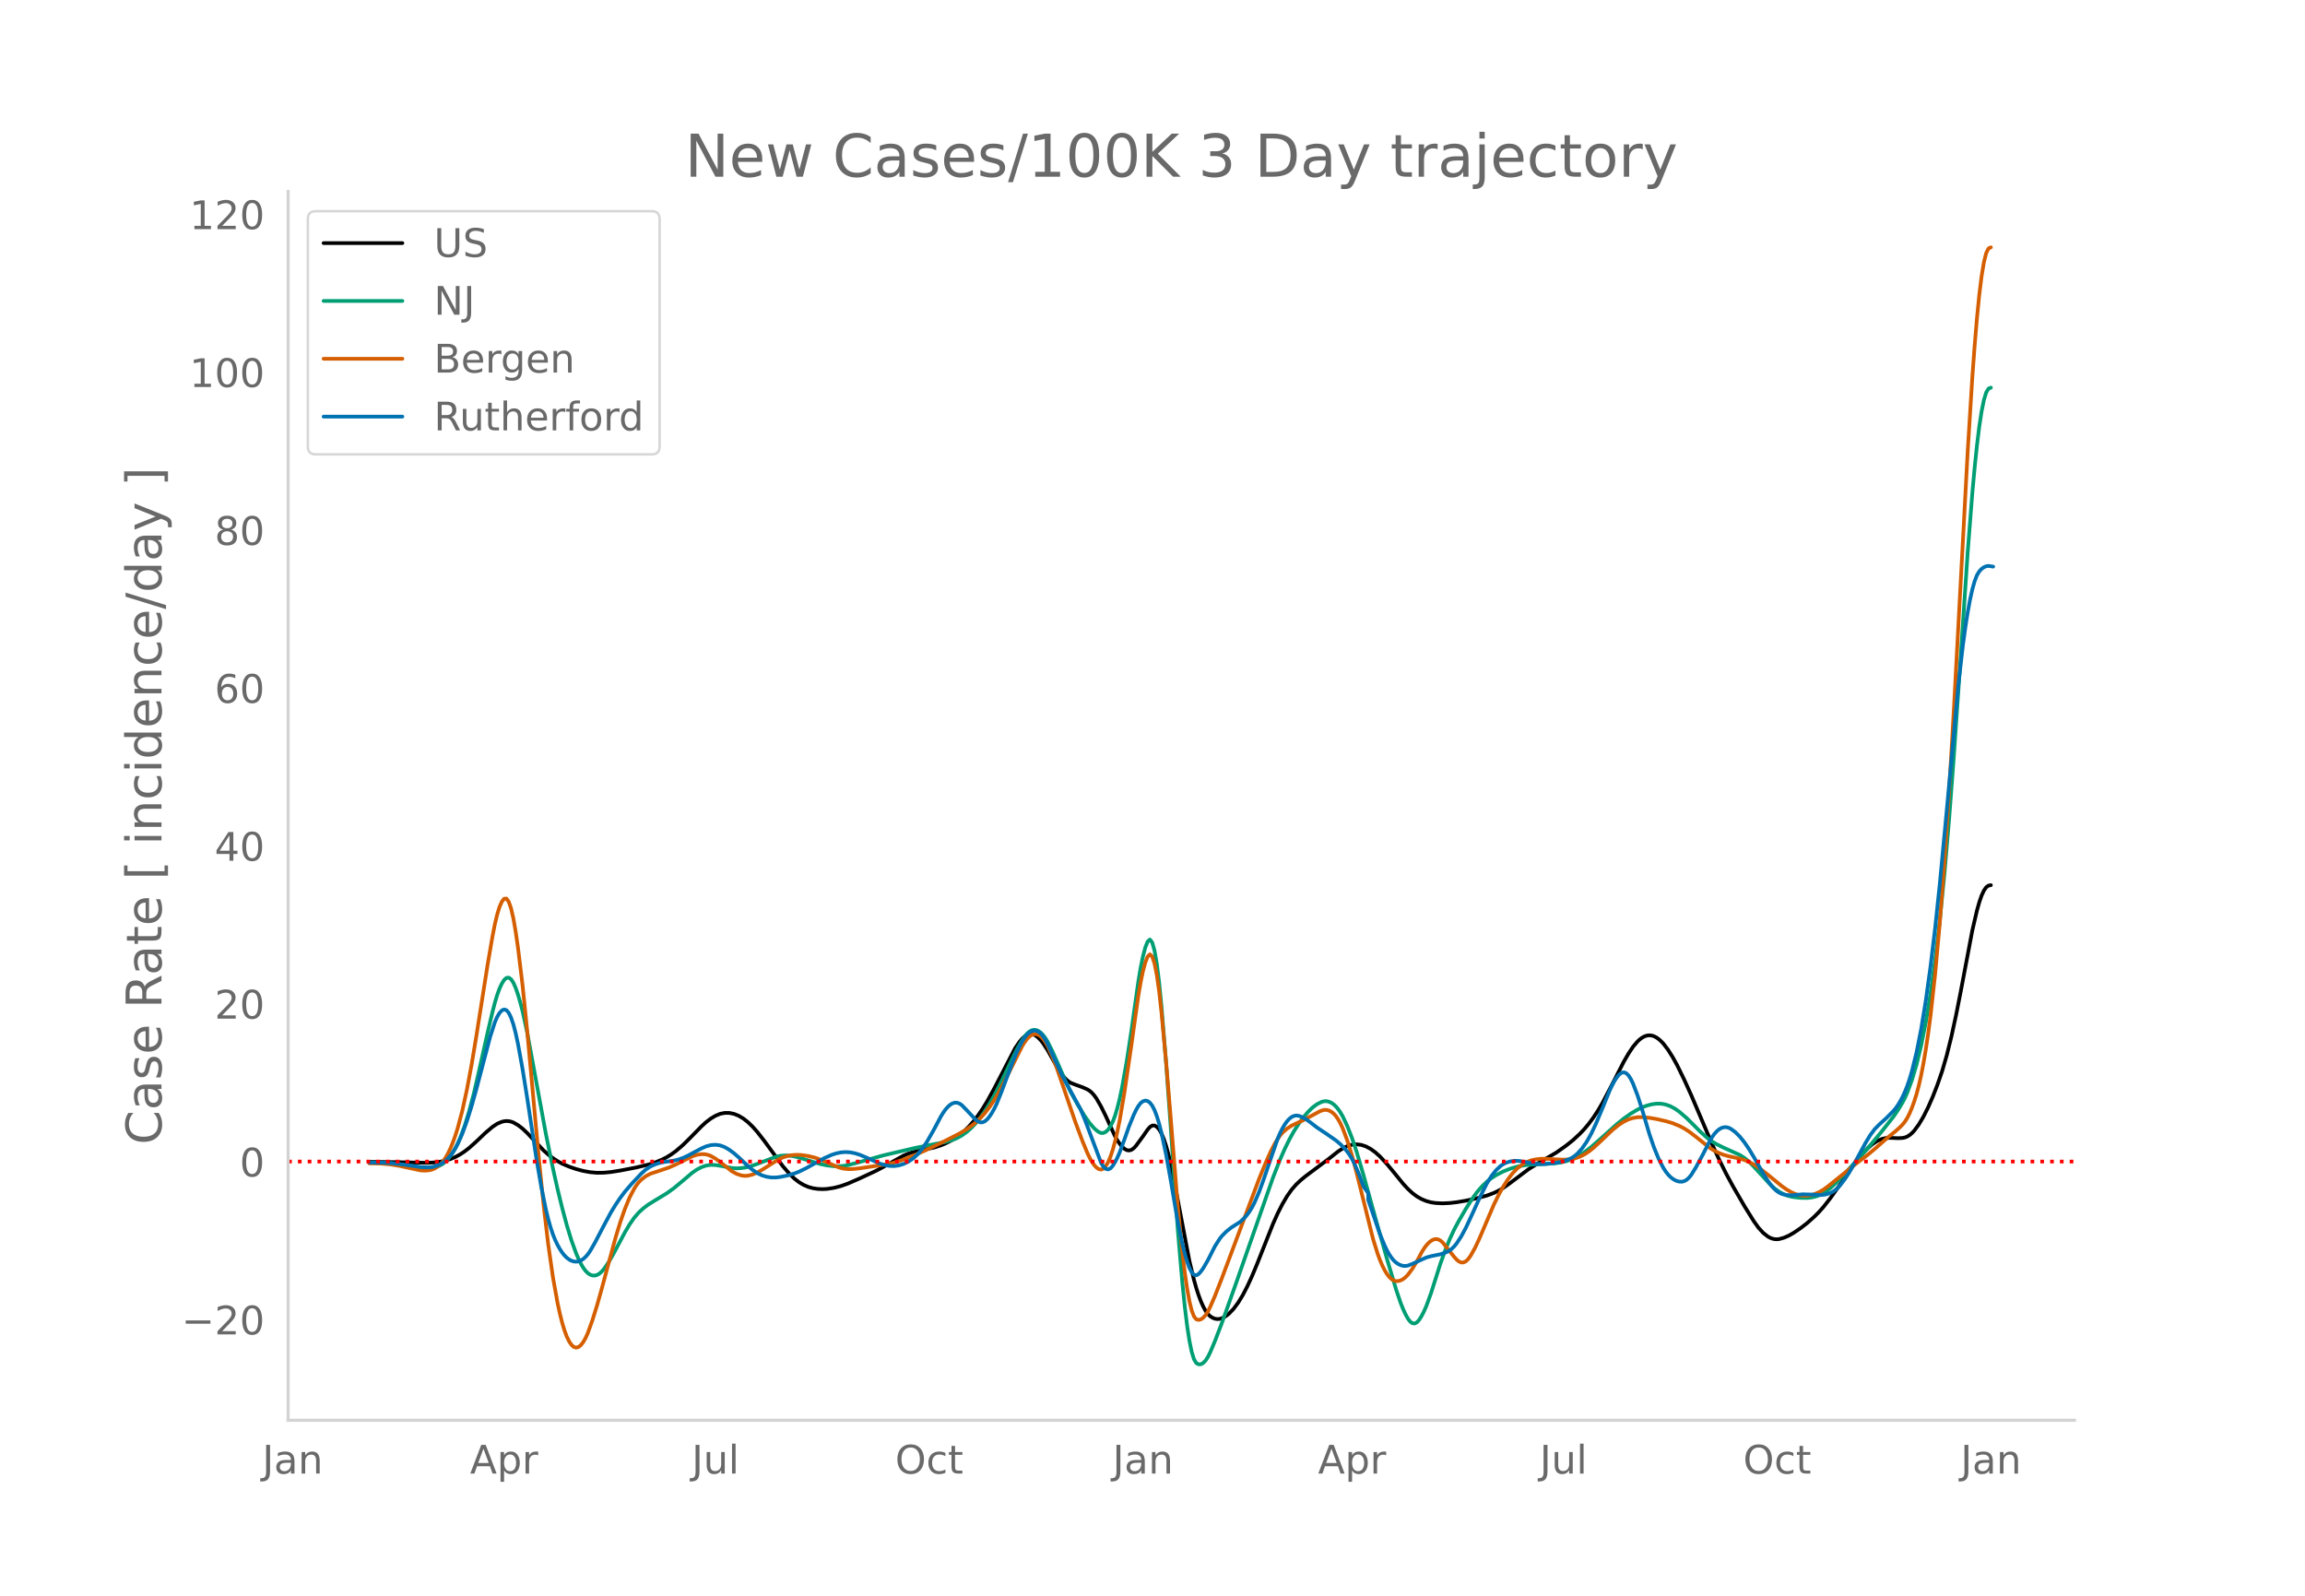 <svg height="864" viewBox="0 0 936 648" width="1248" xmlns="http://www.w3.org/2000/svg" xmlns:xlink="http://www.w3.org/1999/xlink"><defs><style>*{stroke-linecap:butt;stroke-linejoin:round}</style></defs><g id="figure_1"><path d="M0 648h936V0H0z" style="fill:#fff" id="patch_1"/><g id="axes_1"><path d="M117 576.72h725.4V77.76H117z" style="fill:none" id="patch_2"/><path clip-path="url(#pa6b22afd23)" d="m149.973 471.795 10.377.106 13.208.287 2.83-.153 2.83-.378 1.888-.423 1.887-.61 1.886-.797 1.887-1.008 1.887-1.24 1.887-1.464 2.83-2.524 3.774-3.6 2.83-2.393 1.887-1.262 1.887-.803.943-.225.944-.093.943.05.944.196.943.341 1.887 1.08 1.887 1.454 1.887 1.788 6.604 7.016 1.887 1.691 1.886 1.44 1.887 1.221 1.887 1.035 2.83 1.22 2.83.967 2.83.755 2.831.516 2.83.25 2.83-.04 2.831-.27 3.774-.595 6.604-1.276 4.717-1.127 2.83-.885 2.83-1.165 1.887-.965 1.887-1.163 1.887-1.37 2.83-2.424 2.83-2.79 4.718-4.815 1.886-1.72 1.887-1.427 1.887-1.127 1.887-.78 1.887-.38 1.887.016 1.887.393 1.886.764 1.887 1.126 1.887 1.48 1.887 1.828 1.887 2.122 2.83 3.623 7.547 10.305 2.83 3.24 1.888 1.812 1.886 1.457 1.887 1.11 1.887.805 1.887.514 1.887.277 1.887.091 1.887-.09 2.83-.429 2.83-.736 2.83-1.007 4.718-2.05 6.604-3.08 2.83-1.488 8.49-4.759 1.887-.792 1.887-.597 2.83-.661 5.661-1.178 2.83-.902 1.887-.785 1.887-.952 1.887-1.131 1.887-1.324 1.887-1.537 1.887-1.825 1.886-2.135 1.887-2.444 1.887-2.76 1.887-3.078 2.83-5.137 8.491-16.383 1.887-2.737.943-1.084.944-.886.943-.641.944-.352.943-.053.943.246.944.536.943.78.944.982.943 1.172 1.887 2.917 3.774 6.762 1.887 2.862.943 1.22.943 1.019.944.808.943.598 1.887.72 2.83 1.028 1.887.826.944.573.943.806.944 1.06.943 1.311 1.887 3.288 1.887 3.834 3.773 8.244.944 1.633.943 1.383.944 1.134.943.87.943.547.944.16.943-.241.944-.64.943-1.01 2.83-3.846 1.887-2.713.944-1.089.943-.58.944-.02.943.537.943 1.095.944 1.657.943 2.236.944 2.834.943 3.436.944 4.037 1.886 9.504 5.661 29.643 1.887 7.838.943 3.307.944 2.901.943 2.498.944 2.094.943 1.69.943 1.287.944.9.943.591.944.363.943.149.944-.065.943-.272.943-.454.944-.61.943-.759 1.887-1.968 1.887-2.545 1.887-3.097 1.887-3.646 1.886-4.117 1.887-4.512 6.604-16.657 1.887-4.21 1.887-3.72 1.887-3.22 1.887-2.687 1.887-2.152 1.886-1.772 1.887-1.545 9.435-7.06 3.773-3 1.887-1.218 1.887-.95 1.887-.57 1.887-.161 1.886.241 1.887.626 1.887 1.003 1.887 1.358 1.887 1.689 2.83 3.052 2.83 3.408 3.774 4.643 1.887 2.043 1.887 1.76 1.887 1.398 1.887 1.053 1.886.775 1.887.516 1.887.276 2.83.136 2.83-.131 2.83-.32 3.775-.64 4.717-1.041 3.773-1.015 2.83-1.053 1.888-.899 1.886-1.099 2.83-2 7.548-5.679 3.774-2.354 7.547-4.428 3.774-2.671 2.83-2.238 2.83-2.613 1.887-1.98 1.887-2.26 1.887-2.561 1.887-2.89 1.887-3.243 3.773-7.22 4.718-9.22 1.886-3.25 1.887-2.833 1.887-2.202.944-.845.943-.673.943-.489.944-.295.943-.098.944.097.943.294.944.487.943.665.943.83.944.991 1.887 2.461 1.887 2.995 1.886 3.422 2.83 5.793 2.83 6.243 4.718 11.073 3.774 8.874 2.83 6.194 2.83 5.71 2.83 5.224 4.718 8.157 3.773 6.054 1.887 2.621 1.887 2.056 1.887 1.48.943.515.944.356.943.197.944.037.943-.116 1.887-.538 1.887-.824 1.887-1.077 2.83-1.9 2.83-2.197 2.83-2.53 1.887-1.891 1.887-2.123 2.83-3.623 3.774-5.318 4.717-6.857 2.83-3.78 1.887-2.243 1.887-1.985 1.887-1.625 1.887-1.241 1.887-.851 1.887-.435 1.887-.024 2.83.128 1.887-.096.943-.193.944-.382.943-.587.943-.79.944-.994 1.887-2.563 1.887-3.187 1.886-3.771 1.887-4.323 1.887-4.84 1.887-5.456 1.887-6.478 1.887-7.6 1.886-8.671 1.887-9.526 4.717-24.875 1.887-8.109.944-3.373.943-2.719.944-2.034.943-1.348.943-.664.944-.161h0" style="fill:none;stroke:#000;stroke-linecap:round;stroke-width:1.5" id="line2d_1"/><path clip-path="url(#pa6b22afd23)" d="m149.973 472.06 5.66.094 3.774.262 3.774.477 9.434 1.433 1.887.014 1.887-.257 1.886-.64.944-.474.943-.621.944-.811.943-1.01.944-1.207.943-1.405.943-1.61.944-1.848.943-2.116 1.887-5.061 1.887-6.15 1.887-7.174 1.887-8.158 3.773-16.842 1.887-8.012.944-3.652.943-3.15.944-2.607.943-2.066.943-1.507.944-.856.943-.114.944.644.943 1.404.944 2.137.943 2.742.943 3.216.944 3.666 1.887 8.68 2.83 15.385 4.717 25.578 2.83 13.872 1.887 8.428 1.887 7.728 1.887 7.02 1.887 6.178 1.887 5.204.943 2.227.943 1.943.944 1.623.943 1.297.944.972.943.65.944.34.943.05.943-.241.944-.53.943-.82.944-1.095 1.887-2.74 1.886-3.246 4.718-8.861 1.886-3.193 1.887-2.72 1.887-2.193 1.887-1.712 1.887-1.43 2.83-1.751 4.717-2.857 2.83-2.024 2.83-2.343 4.718-3.99 1.887-1.3 1.887-.982 1.886-.644 1.887-.285 1.887.07 2.83.465 3.774.743 1.887.126 1.887-.085 1.887-.272 1.887-.455 2.83-.971 7.547-2.904 1.887-.406 1.887-.15 1.887.107 1.887.315 1.886.475 8.491 2.582 2.83.586 2.83.321 1.888.025 1.887-.138 1.886-.311 3.774-.985 10.378-2.93 13.208-3.097 4.717-.949 7.547-1.44 2.83-.814 1.887-.789 1.887-1.034 1.887-1.32 1.887-1.648 1.887-1.977 1.887-2.316 1.887-2.663 1.886-3.005 1.887-3.318 2.83-5.519 4.718-9.872 1.886-3.79 1.887-3.249.944-1.402.943-1.174.944-.873.943-.555.943-.238.944.076.943.38.944.67.943.958.944 1.248.943 1.535 1.887 3.785 2.83 6.347 2.83 6.518 1.887 3.885 2.83 5.132 2.83 4.579 1.888 2.701 1.887 2.163.943.857.943.683.944.392.943-.018.944-.451.943-.884.944-1.335.943-1.874.943-2.5.944-3.147.943-3.79.944-4.437 1.886-10.616 1.887-12.245 2.83-20.132.944-5.647.943-4.612.944-3.576.943-2.448.944-.857.943 1.195.944 3.341.943 5.486.943 7.631.944 9.662 1.887 23.129 1.887 26.332 2.83 40.956 1.887 22.051.943 9.154.944 7.746.943 6.19.943 4.603.944 3.018.943 1.524.944.497.943-.065.944-.534.943-1.002.943-1.472.944-1.908 1.887-4.482 2.83-7.385 5.66-15.866 15.095-43.18 2.83-7.216 1.887-4.298 1.887-3.86 1.887-3.39 1.887-2.943 1.887-2.59 1.887-2.255 1.887-1.857 1.886-1.393 1.887-.918.944-.232.943-.025.944.189.943.402.943.62.944.857.943 1.11.944 1.367.943 1.624 1.887 3.98 1.887 4.816 1.887 5.613 2.83 9.594 4.717 17.026 4.717 16.676 3.774 12.65 1.887 5.561.943 2.345.944 2.047.943 1.724.943 1.275.944.699.943.098.944-.504.943-1.079.944-1.527.943-1.849.943-2.144 1.887-5.174 3.774-11.883 1.887-5.268 1.887-4.686 1.887-4.065 1.886-3.519 2.83-4.858 2.83-4.453 1.888-2.556 1.887-2.161 1.886-1.805 1.887-1.486 1.887-1.199 2.83-1.472 2.83-1.137 2.831-.838 2.83-.56 2.83-.305 5.661-.252 3.774-.228 2.83-.388 1.887-.448 1.887-.616 1.887-.818 1.887-1.029 1.886-1.23 2.83-2.162 3.774-3.317 6.604-5.934 2.83-2.28 2.83-2.007 2.831-1.67 1.887-.898 1.887-.702 1.887-.488 1.887-.268 1.886.006 1.887.339 1.887.673 1.887 1.007 1.887 1.338 2.83 2.441 2.83 2.804 2.83 2.837 2.83 2.525 1.888 1.398 1.887 1.134 2.83 1.383 6.604 2.967 1.887 1.243 1.887 1.577 1.886 1.926 6.604 7.226 1.887 1.697 1.887 1.334 1.887.994 1.887.677 1.887.395 2.83.322 2.83.04 1.887-.225 1.887-.462 1.887-.768 1.887-1.143 1.886-1.49 2.83-2.637 2.831-3.032 10.378-11.553 4.717-5.665 4.717-5.955 1.887-2.753 1.887-3.14.943-1.822.944-2.105 1.886-5.11 1.887-6.324 1.887-7.786 1.887-9.498 1.887-11.344 1.887-13.683 1.886-16.158 1.887-18.933 1.887-22.006 1.887-25.049 2.83-41.001 2.83-42.262 1.887-24.237.944-10.31.943-9.076.944-7.7.943-6.18.944-4.631.943-3.084.943-1.536.944-.38h0" style="fill:none;stroke:#009e73;stroke-linecap:round;stroke-width:1.5" id="line2d_2"/><path clip-path="url(#pa6b22afd23)" d="m149.973 472.4 4.717.094 3.774.322 3.773.621 8.491 1.82 1.887.1 1.887-.184.943-.246.944-.397.943-.557.943-.717.944-.888.943-1.119.944-1.409.943-1.711.944-2.014.943-2.316.943-2.625.944-2.97 1.887-7.092 1.887-8.64 1.886-10.039 1.887-11.29 4.717-29.885 1.887-10.947.944-4.837.943-3.995.944-3.092.943-2.187.943-1.24.944-.088.943 1.276.944 2.68.943 4.085.944 5.437.943 6.53 1.887 15.51 1.887 18.64 4.717 51.55 1.887 18.614 1.887 16.045 1.886 13.202 1.887 10.552.944 4.355.943 3.743.943 3.132.944 2.525.943 1.946.944 1.394.943.847.944.3.943-.238.943-.73.944-1.176.943-1.613.944-2.05 1.887-5.227 1.886-6.045 1.887-6.68 5.66-20.93 1.888-6.2 1.887-5.415 1.886-4.589 1.887-3.637.944-1.45.943-1.204.944-.97 1.886-1.46 1.887-1.007 2.83-.93 4.718-1.592 2.83-1.253 6.604-3.297 1.887-.609 1.887-.274.943.006.943.123.944.242.943.362 1.887 1.075 2.83 2.118 3.774 2.997 1.887 1.049 1.887.644.943.157.944.044.943-.07 1.887-.477 1.887-.817 1.887-1.048 6.604-4.18 1.886-.883 1.887-.602 1.887-.335 1.887-.121 1.887.077 2.83.411 2.83.708 2.83 1.044 6.605 2.862 1.887.483 1.886.215 1.887-.028 2.83-.291 7.548-1.126 3.774-.556 2.83-.65 2.83-.898 4.717-1.834 4.717-2.07 6.604-3.154 7.548-3.824 2.83-1.665 1.887-1.327 1.887-1.514 1.887-1.772 1.887-2.096 1.886-2.437 1.887-2.831 1.887-3.234 2.83-5.41 6.604-13.198.944-1.52.943-1.303.944-1 .943-.678.943-.359.944-.036.943.296.944.635.943.978.944 1.32.943 1.662 1.887 4.21 1.887 4.876 2.83 8.195 4.717 13.778 2.83 7.552 1.887 4.576.944 2.02.943 1.698.944 1.358.943 1.015.943.653.944.18.943-.399.944-1 .943-1.603.944-2.205.943-2.809.943-3.415.944-4.021.943-4.629 1.887-11.042 2.83-19.228 2.83-20.118.944-5.54.943-4.523.944-3.507.943-2.415.944-.943.943.907.944 2.833.943 4.76.943 6.685.944 8.504 1.887 20.3 1.887 22.923 2.83 35.387 1.887 18.924.943 7.807.944 6.571.943 5.211.943 3.826.944 2.44.943 1.135.944.237.943-.257.944-.669.943-1.08.943-1.493.944-1.878 1.887-4.368 2.83-7.231 15.095-40.302 2.83-6.908 1.887-4.2 1.887-3.635 1.887-2.831.943-1.11 1.887-1.687 1.887-1.25 1.887-.901 2.83-1.282 6.604-3.562.943-.38.944-.241.943-.016.944.227.943.47.943.722.944 1.013.943 1.345.944 1.687.943 2.027 1.887 5.012 1.887 6.057 1.887 7.038 6.604 26.627 1.886 6.103.944 2.56.943 2.23.944 1.9.943 1.568.944 1.234.943.9.943.567.944.243.943-.04.944-.279.943-.51.944-.74.943-.964 1.887-2.496 1.887-3.16 1.887-3.541.943-1.533.943-1.28.944-1.03.943-.78.944-.519.943-.223.944.112.943.454.943.797 1.887 2.357 2.83 3.54.944 1.045.943.803.944.406.943-.024.944-.453.943-.882.943-1.29 1.887-3.365 1.887-4.052 5.66-13.29 1.888-3.887 1.886-3.42 1.887-2.946 1.887-2.47 1.887-1.993 1.887-1.527 1.887-1.116 1.887-.72 1.886-.426 1.887-.229 1.887-.039 4.717.259 2.83.114 2.83-.132 1.888-.376 1.887-.66 1.886-.944 1.887-1.23 1.887-1.51 2.83-2.594 4.717-4.509 2.83-2.265 1.888-1.218 1.886-.904 1.887-.591 1.887-.304 1.887-.025 2.83.274 2.83.475 3.774.86 2.83.833 2.83 1.166 1.888.997 1.887 1.2 2.83 2.153 5.66 4.53 1.887 1.178 1.887.926 1.887.72 1.887.526 4.717 1.037 1.887.574 1.887.79 1.886 1.03 2.83 1.89 2.831 2.214 5.66 4.635 1.887 1.327 1.887 1.115 1.887.839 1.887.5 1.887.161 1.887-.169 1.886-.487 1.887-.8 1.887-1.1 1.887-1.39 11.321-9.132 4.717-3.577 2.83-2.376 5.661-4.964 2.83-2.269 1.887-1.714.944-.956.943-1.162.944-1.503.943-1.869.943-2.236.944-2.602.943-2.996.944-3.527.943-4.195.944-4.89.943-5.583.943-6.3.944-7.116 1.887-17.012 1.886-20.775 1.887-24.616 1.887-28.535 1.887-32.392 3.774-70.395 1.887-35.285 1.886-30.28.944-12.827.943-11.252.944-9.517.943-7.62.944-5.693.943-3.764.943-1.835.944-.436h0" style="fill:none;stroke:#d55e00;stroke-linecap:round;stroke-width:1.5" id="line2d_3"/><path clip-path="url(#pa6b22afd23)" d="m149.973 472.059 5.66.086 3.774.242 4.717.559 6.604.954 2.83.14 1.887-.118 1.887-.482 1.887-.89.943-.606.944-.75.943-.933.944-1.12.943-1.31.943-1.503.944-1.722 1.887-4.183 1.887-5.174 1.886-6.012 1.887-6.696 5.66-21.483 1.888-5.859.943-2.199.944-1.618.943-1.038.943-.435.944.273.943 1.09.944 1.926.943 2.764.944 3.6.943 4.398 1.887 10.374 1.887 11.818 3.773 24.85 1.887 10.873 1.887 9.26.944 3.865.943 3.351.943 2.836.944 2.343.943 1.96.944 1.686.943 1.435.943 1.185.944.937.943.71.944.502.943.297.944.093.943-.115.943-.34.944-.584.943-.831.944-1.078.943-1.325 1.887-3.252 3.774-7.23 2.83-5.268 1.887-3.097 1.887-2.79 1.887-2.509 2.83-3.277 3.774-3.994 1.886-1.708 1.887-1.266 1.887-.855 1.887-.597 1.887-.377 3.773-.525 1.887-.458 1.887-.65 1.887-.878 5.66-3.022 1.887-.81 1.887-.5 1.887-.143 1.887.257 1.887.699 1.887 1.111 1.887 1.397 1.886 1.651 3.774 3.56 1.887 1.546 1.887 1.277 1.887.92 1.887.576 1.886.286 1.887.01 1.887-.234 2.83-.573 2.83-.823 1.887-.747 2.83-1.38 3.774-2.104 3.774-2.07 2.83-1.262 1.887-.604 1.887-.394 1.887-.142 1.887.121 1.887.372 1.887.575 2.83 1.188 5.66 2.527 1.887.546 1.887.315 1.887.043 1.887-.266 1.887-.583 1.886-.916 1.887-1.26 1.887-1.707 1.887-2.26 1.887-2.813 2.83-4.938 2.83-5.347.944-1.538.943-1.31.944-1.079.943-.845.944-.58.943-.283.943.018.944.32.943.622 1.887 1.934 3.774 4.007.943.736.944.367.943-.033.944-.431.943-.82.943-1.148.944-1.42.943-1.68.944-1.94 1.887-4.633 4.717-12.607 1.886-4.49 1.887-3.633.944-1.482.943-1.212.944-.9.943-.58.943-.26.944.06.943.384.944.722.943 1.074.944 1.43.943 1.783 5.66 12.378 2.83 5.26 4.718 8.568 1.887 4.48 6.604 17.578.943 1.535.944.886.943.235.944-.416.943-1.036.943-1.512.944-1.84.943-2.14 1.887-5.14 1.887-5.351 1.887-4.619.943-1.996.944-1.665.943-1.22.943-.752.944-.284.943.184.944.666.943 1.217.944 1.837.943 2.472.943 3.105.944 3.72 1.887 8.876 1.887 10.466 2.83 16.711 1.887 9.048.943 3.778.944 3.254.943 2.6.943 1.82.944 1.01.943.203.944-.555.943-1.063.944-1.322 1.886-3.268 2.83-5.605 1.888-2.968.943-1.2 1.887-1.901 1.887-1.486 3.773-2.43 1.887-1.83.944-1.139.943-1.332.943-1.567.944-1.81 1.887-4.35 1.887-5.195 5.66-16.474.944-2.192.943-1.9.943-1.61.944-1.317.943-1.03.944-.74.943-.452.944-.163.943.11.943.307 1.887.956 1.887 1.362 2.83 2.188 3.774 2.508 3.774 2.629 1.887 1.574 1.887 1.964.943 1.145.943 1.322.944 1.565.943 1.82 1.887 4.393 1.887 5.068 1.887 2.664v2.745l4.717 13.798 1.887 4.56.943 1.97.944 1.695.943 1.415.943 1.132.944.858.943.623.944.428.943.24.944.051.943-.136 1.887-.717 5.66-2.586 1.887-.529 3.774-.772 1.887-.627.943-.397.944-.526.943-.724.944-.935.943-1.148 1.887-2.884 1.887-3.496 1.886-4.045 3.774-8.275 2.83-5.617 1.887-3.07 1.887-2.392 1.887-1.759.943-.658.944-.512 1.887-.627 1.887-.26 1.886.063 3.774.685 2.83.458 1.887.138 1.887-.037 3.774-.387 2.83-.492 1.887-.55 1.887-.778.943-.524.944-.665.943-.817 1.887-2.084 1.887-2.71 1.887-3.361 1.886-4.003 2.83-6.72 2.831-6.954.943-1.996.944-1.718.943-1.438.944-1.136.943-.723.944-.198.943.35.943.898.944 1.445.943 1.967 1.887 4.957 1.887 5.883 2.83 9.558 1.887 5.486 1.887 4.603 1.887 3.649.943 1.46.944 1.217.943.979.944.766.943.58.943.396.944.214.943.022.944-.224.943-.522.944-.832.943-1.14 1.887-3.039 2.83-5.238 2.83-5.544.944-1.564.943-1.307.944-1.053.943-.798.943-.547.944-.296.943-.049.944.201.943.439 1.887 1.382 1.887 1.883 1.887 2.37 1.887 2.789 1.886 3.14 3.774 6.629 1.887 2.98 1.887 2.49.943.974.944.792.943.608.944.432 1.886.481 1.887.088 4.717-.404 3.774.096 3.774.187 1.887-.235 1.886-.622.944-.492.943-.654.944-.822.943-.989 1.887-2.434 1.887-2.873 1.887-3.267 4.717-8.703 1.887-3.115 1.887-2.551 1.886-1.926 2.83-2.552 2.831-2.855.943-1.126.944-1.337.943-1.565.944-1.793.943-2.036.944-2.36.943-2.768.943-3.19 1.887-7.655 1.887-9.527 1.887-11.571 1.887-13.626 1.887-15.714 1.886-17.837 2.83-29.912 4.718-51.088 1.887-16.337.943-6.89.944-6.035.943-5.155.943-4.254.944-3.349.943-2.444.944-1.591.943-1.002.944-.676.943-.402.943-.128 1.887.286h0" style="fill:none;stroke:#0072b2;stroke-linecap:round;stroke-width:1.5" id="line2d_4"/><path clip-path="url(#pa6b22afd23)" d="M117 471.67h725.4" style="fill:none;stroke:red;stroke-dasharray:1.5,2.475;stroke-dashoffset:0;stroke-width:1.5" id="line2d_5"/><path d="M117 576.72V77.76" style="fill:none;stroke:#d3d3d3;stroke-linecap:square;stroke-linejoin:miter;stroke-width:1.25" id="patch_3"/><path d="M117 576.72h725.4" style="fill:none;stroke:#d3d3d3;stroke-linecap:square;stroke-linejoin:miter;stroke-width:1.25" id="patch_4"/><g id="matplotlib.axis_1"><g id="xtick_1"><g style="fill:#696969" transform="matrix(.16 0 0 -.16 106.507 598.378)" id="text_1"><defs><path d="M9.813 72.906h9.859V5.078q0-13.187-5-19.14-5-5.954-16.094-5.954h-3.75v8.297h3.078q6.531 0 9.219 3.672Q9.813-4.39 9.813 5.078z" id="DejaVuSans-74"/><path d="M34.281 27.484q-10.89 0-15.093-2.484-4.204-2.484-4.204-8.5 0-4.781 3.157-7.594 3.156-2.797 8.562-2.797 7.485 0 12 5.297 4.516 5.297 4.516 14.078v2zm17.922 3.72V0H43.22v8.297Q40.14 3.328 35.547.953q-4.594-2.375-11.234-2.375-8.391 0-13.36 4.719Q6 8.016 6 15.922q0 9.219 6.172 13.906 6.187 4.688 18.437 4.688h12.61v.89q0 6.203-4.078 9.594-4.078 3.39-11.453 3.39-4.688 0-9.141-1.124-4.438-1.125-8.531-3.375v8.312q4.921 1.906 9.562 2.844 4.64.953 9.031.953 11.875 0 17.735-6.156 5.86-6.14 5.86-18.64z" id="DejaVuSans-97"/><path d="M54.89 33.016V0h-8.984v32.719q0 7.765-3.031 11.61-3.031 3.858-9.078 3.858-7.281 0-11.484-4.64-4.204-4.625-4.204-12.64V0H9.08v54.688h9.03v-8.5q3.235 4.937 7.594 7.374Q30.078 56 35.797 56q9.422 0 14.25-5.828 4.844-5.828 4.844-17.156z" id="DejaVuSans-110"/></defs><use xlink:href="#DejaVuSans-74"/><use x="29.492" xlink:href="#DejaVuSans-97"/><use x="90.771" xlink:href="#DejaVuSans-110"/></g></g><g id="xtick_2"><g style="fill:#696969" transform="matrix(.16 0 0 -.16 190.851 598.378)" id="text_2"><defs><path d="M34.188 63.188 20.797 26.906h26.812zm-5.579 9.718h11.188L67.578 0h-10.25l-6.64 18.703h-32.86L11.188 0H.78z" id="DejaVuSans-65"/><path d="M18.11 8.203v-29H9.077v75.484h9.031v-8.296q2.844 4.875 7.157 7.234Q29.594 56 35.594 56q9.968 0 16.187-7.906 6.235-7.907 6.235-20.797T51.78 6.484q-6.218-7.906-16.187-7.906-6 0-10.328 2.375-4.313 2.375-7.157 7.25zm30.578 19.094q0 9.906-4.079 15.547-4.078 5.64-11.203 5.64-7.14 0-11.218-5.64-4.079-5.64-4.079-15.547 0-9.906 4.078-15.547 4.079-5.64 11.22-5.64 7.124 0 11.202 5.64t4.078 15.547z" id="DejaVuSans-112"/><path d="M41.11 46.297q-1.516.875-3.297 1.281Q36.03 48 33.89 48q-7.625 0-11.703-4.953-4.079-4.953-4.079-14.234V0H9.08v54.688h9.03v-8.5q2.844 4.984 7.375 7.39Q30.031 56 36.531 56q.922 0 2.047-.125 1.125-.11 2.484-.36z" id="DejaVuSans-114"/></defs><use xlink:href="#DejaVuSans-65"/><use x="68.408" xlink:href="#DejaVuSans-112"/><use x="131.885" xlink:href="#DejaVuSans-114"/></g></g><g id="xtick_3"><g style="fill:#696969" transform="matrix(.16 0 0 -.16 280.89 598.378)" id="text_3"><defs><path d="M8.5 21.578v33.11h8.984V21.922q0-7.766 3.016-11.656 3.031-3.875 9.094-3.875 7.265 0 11.484 4.64 4.234 4.64 4.234 12.656v31h8.985V0h-8.984v8.406Q42.047 3.422 37.718 1q-4.313-2.422-10.032-2.422-9.421 0-14.312 5.86Q8.5 10.296 8.5 21.578zM31.11 56z" id="DejaVuSans-117"/><path d="M9.422 75.984h8.984V0H9.422z" id="DejaVuSans-108"/></defs><use xlink:href="#DejaVuSans-74"/><use x="29.492" xlink:href="#DejaVuSans-117"/><use x="92.871" xlink:href="#DejaVuSans-108"/></g></g><g id="xtick_4"><g style="fill:#696969" transform="matrix(.16 0 0 -.16 363.506 598.378)" id="text_4"><defs><path d="M39.406 66.219q-10.75 0-17.078-8.016-6.312-8-6.312-21.828 0-13.766 6.312-21.781 6.328-8 17.078-8 10.735 0 17.016 8 6.281 8.015 6.281 21.781 0 13.828-6.281 21.828-6.281 8.016-17.016 8.016zm0 8q15.328 0 24.5-10.281 9.188-10.282 9.188-27.563 0-17.234-9.188-27.516-9.172-10.28-24.5-10.28-15.375 0-24.593 10.25-9.204 10.265-9.204 27.546t9.204 27.563q9.218 10.28 24.593 10.28z" id="DejaVuSans-79"/><path d="M48.781 52.594v-8.407q-3.812 2.11-7.64 3.157-3.828 1.047-7.735 1.047-8.75 0-13.593-5.547-4.829-5.532-4.829-15.547 0-10.016 4.829-15.563 4.843-5.53 13.593-5.53 3.907 0 7.735 1.046 3.828 1.047 7.64 3.156V2.094Q45.016.344 40.984-.531q-4.015-.89-8.562-.89-12.36 0-19.64 7.765-7.266 7.765-7.266 20.953 0 13.375 7.343 21.031Q20.22 56 33.016 56q4.14 0 8.093-.86 3.953-.843 7.672-2.546z" id="DejaVuSans-99"/><path d="M18.313 70.219V54.688h18.5v-6.985h-18.5V18.016q0-6.688 1.828-8.594 1.828-1.906 7.453-1.906h9.218V0h-9.218q-10.407 0-14.36 3.875-3.953 3.89-3.953 14.14v29.688H2.687v6.984h6.594V70.22z" id="DejaVuSans-116"/></defs><use xlink:href="#DejaVuSans-79"/><use x="78.711" xlink:href="#DejaVuSans-99"/><use x="133.691" xlink:href="#DejaVuSans-116"/></g></g><g id="xtick_5"><g style="fill:#696969" transform="matrix(.16 0 0 -.16 451.801 598.378)" id="text_5"><use xlink:href="#DejaVuSans-74"/><use x="29.492" xlink:href="#DejaVuSans-97"/><use x="90.771" xlink:href="#DejaVuSans-110"/></g></g><g id="xtick_6"><g style="fill:#696969" transform="matrix(.16 0 0 -.16 535.202 598.378)" id="text_6"><use xlink:href="#DejaVuSans-65"/><use x="68.408" xlink:href="#DejaVuSans-112"/><use x="131.885" xlink:href="#DejaVuSans-114"/></g></g><g id="xtick_7"><g style="fill:#696969" transform="matrix(.16 0 0 -.16 625.241 598.378)" id="text_7"><use xlink:href="#DejaVuSans-74"/><use x="29.492" xlink:href="#DejaVuSans-117"/><use x="92.871" xlink:href="#DejaVuSans-108"/></g></g><g id="xtick_8"><g style="fill:#696969" transform="matrix(.16 0 0 -.16 707.856 598.378)" id="text_8"><use xlink:href="#DejaVuSans-79"/><use x="78.711" xlink:href="#DejaVuSans-99"/><use x="133.691" xlink:href="#DejaVuSans-116"/></g></g><g id="xtick_9"><g style="fill:#696969" transform="matrix(.16 0 0 -.16 796.151 598.378)" id="text_9"><use xlink:href="#DejaVuSans-74"/><use x="29.492" xlink:href="#DejaVuSans-97"/><use x="90.771" xlink:href="#DejaVuSans-110"/></g></g></g><g id="matplotlib.axis_2"><g id="ytick_1"><g style="fill:#696969" transform="matrix(.16 0 0 -.16 73.733 541.866)" id="text_10"><defs><path d="M10.594 35.5h62.593v-8.297H10.594z" id="DejaVuSans-8722"/><path d="M19.188 8.297h34.421V0H7.33v8.297q5.609 5.812 15.296 15.594 9.703 9.797 12.188 12.64 4.734 5.313 6.609 9 1.89 3.688 1.89 7.25 0 5.813-4.078 9.469-4.078 3.672-10.625 3.672-4.64 0-9.797-1.61-5.14-1.609-11-4.89v9.969Q13.767 71.78 18.938 73q5.188 1.219 9.485 1.219 11.328 0 18.062-5.672 6.735-5.656 6.735-15.125 0-4.5-1.688-8.531-1.672-4.016-6.125-9.485-1.218-1.422-7.765-8.187-6.532-6.766-18.453-18.922z" id="DejaVuSans-50"/><path d="M31.781 66.406q-7.61 0-11.453-7.5Q16.5 51.422 16.5 36.375q0-14.984 3.828-22.484 3.844-7.5 11.453-7.5 7.672 0 11.5 7.5 3.844 7.5 3.844 22.484 0 15.047-3.844 22.531-3.828 7.5-11.5 7.5zm0 7.813q12.266 0 18.735-9.703 6.468-9.688 6.468-28.141 0-18.406-6.468-28.11-6.47-9.687-18.735-9.687-12.25 0-18.718 9.688-6.47 9.703-6.47 28.109 0 18.453 6.47 28.14Q19.53 74.22 31.78 74.22z" id="DejaVuSans-48"/></defs><use xlink:href="#DejaVuSans-8722"/><use x="83.789" xlink:href="#DejaVuSans-50"/><use x="147.412" xlink:href="#DejaVuSans-48"/></g></g><g id="ytick_2"><use xlink:href="#DejaVuSans-48" style="fill:#696969" transform="matrix(.16 0 0 -.16 97.32 477.748)" id="text_11"/></g><g id="ytick_3"><g style="fill:#696969" transform="matrix(.16 0 0 -.16 87.14 413.63)" id="text_12"><use xlink:href="#DejaVuSans-50"/><use x="63.623" xlink:href="#DejaVuSans-48"/></g></g><g id="ytick_4"><g style="fill:#696969" transform="matrix(.16 0 0 -.16 87.14 349.512)" id="text_13"><defs><path d="M37.797 64.313 12.89 25.39h24.906zm-2.594 8.593H47.61V25.391h10.407v-8.203H47.609V0h-9.812v17.188H4.89v9.515z" id="DejaVuSans-52"/></defs><use xlink:href="#DejaVuSans-52"/><use x="63.623" xlink:href="#DejaVuSans-48"/></g></g><g id="ytick_5"><g style="fill:#696969" transform="matrix(.16 0 0 -.16 87.14 285.394)" id="text_14"><defs><path d="M33.016 40.375q-6.641 0-10.532-4.547-3.875-4.531-3.875-12.437 0-7.86 3.875-12.438 3.891-4.562 10.532-4.562 6.64 0 10.515 4.562 3.875 4.578 3.875 12.438 0 7.906-3.875 12.437-3.875 4.547-10.515 4.547zm19.578 30.922v-8.984q-3.719 1.75-7.5 2.671-3.782.938-7.5.938-9.766 0-14.922-6.594-5.14-6.594-5.875-19.922 2.875 4.25 7.219 6.516 4.359 2.266 9.578 2.266 10.984 0 17.36-6.672 6.374-6.657 6.374-18.125 0-11.235-6.64-18.032-6.641-6.78-17.672-6.78-12.657 0-19.344 9.687-6.688 9.703-6.688 28.109 0 17.281 8.204 27.563 8.203 10.28 22.015 10.28 3.719 0 7.5-.734t7.89-2.187z" id="DejaVuSans-54"/></defs><use xlink:href="#DejaVuSans-54"/><use x="63.623" xlink:href="#DejaVuSans-48"/></g></g><g id="ytick_6"><g style="fill:#696969" transform="matrix(.16 0 0 -.16 87.14 221.276)" id="text_15"><defs><path d="M31.781 34.625q-7.031 0-11.062-3.766-4.016-3.765-4.016-10.343 0-6.594 4.016-10.36Q24.75 6.391 31.78 6.391q7.032 0 11.078 3.78 4.063 3.798 4.063 10.345 0 6.578-4.031 10.343-4.016 3.766-11.11 3.766zm-9.86 4.188q-6.343 1.562-9.89 5.906Q8.5 49.079 8.5 55.329q0 8.733 6.219 13.812 6.234 5.078 17.062 5.078 10.89 0 17.094-5.078 6.203-5.079 6.203-13.813 0-6.25-3.547-10.61-3.531-4.343-9.828-5.906 7.125-1.656 11.094-6.5 3.984-4.828 3.984-11.796 0-10.61-6.468-16.282-6.47-5.656-18.532-5.656-12.047 0-18.531 5.656-6.469 5.672-6.469 16.282 0 6.968 4 11.797 4.016 4.843 11.14 6.5zM18.314 54.39q0-5.657 3.53-8.828 3.548-3.172 9.938-3.172 6.36 0 9.938 3.172 3.593 3.171 3.593 8.828 0 5.672-3.593 8.843-3.578 3.172-9.938 3.172-6.39 0-9.937-3.172-3.532-3.172-3.532-8.843z" id="DejaVuSans-56"/></defs><use xlink:href="#DejaVuSans-56"/><use x="63.623" xlink:href="#DejaVuSans-48"/></g></g><g id="ytick_7"><g style="fill:#696969" transform="matrix(.16 0 0 -.16 76.96 157.158)" id="text_16"><defs><path d="M12.406 8.297h16.11v55.625l-17.532-3.516v8.985l17.438 3.515h9.86V8.296H54.39V0H12.406z" id="DejaVuSans-49"/></defs><use xlink:href="#DejaVuSans-49"/><use x="63.623" xlink:href="#DejaVuSans-48"/><use x="127.246" xlink:href="#DejaVuSans-48"/></g></g><g id="ytick_8"><g style="fill:#696969" transform="matrix(.16 0 0 -.16 76.96 93.04)" id="text_17"><use xlink:href="#DejaVuSans-49"/><use x="63.623" xlink:href="#DejaVuSans-50"/><use x="127.246" xlink:href="#DejaVuSans-48"/></g></g><g style="fill:#696969" transform="matrix(0 -.2 -.2 0 65.573 464.8)" id="text_18"><defs><path d="M64.406 67.281v-10.39q-4.984 4.64-10.625 6.922-5.64 2.296-11.984 2.296-12.5 0-19.14-7.64-6.641-7.64-6.641-22.094 0-14.406 6.64-22.047 6.64-7.64 19.14-7.64 6.345 0 11.985 2.296 5.64 2.297 10.625 6.938V5.609Q59.234 2.094 53.437.33q-5.78-1.75-12.218-1.75-16.563 0-26.094 10.124-9.516 10.14-9.516 27.672 0 17.578 9.516 27.703 9.531 10.14 26.094 10.14 6.531 0 12.312-1.734 5.797-1.734 10.875-5.203z" id="DejaVuSans-67"/><path d="M44.281 53.078v-8.5q-3.797 1.953-7.906 2.922-4.094.984-8.5.984-6.688 0-10.031-2.047-3.344-2.046-3.344-6.156 0-3.125 2.39-4.906 2.391-1.781 9.626-3.39l3.078-.688q9.562-2.047 13.593-5.781 4.032-3.735 4.032-10.422 0-7.625-6.032-12.078-6.03-4.438-16.578-4.438-4.39 0-9.156.86Q10.688.296 5.422 2v9.281q4.984-2.594 9.812-3.89 4.829-1.282 9.579-1.282 6.343 0 9.75 2.172 3.421 2.172 3.421 6.125 0 3.656-2.468 5.61-2.453 1.953-10.813 3.765l-3.125.735q-8.344 1.75-12.062 5.39-3.704 3.64-3.704 9.985 0 7.718 5.47 11.906Q16.75 56 26.811 56q4.97 0 9.36-.734 4.406-.72 8.11-2.188z" id="DejaVuSans-115"/><path d="M56.203 29.594v-4.39H14.891q.593-9.282 5.593-14.142 5-4.859 13.938-4.859 5.172 0 10.031 1.266 4.86 1.265 9.656 3.812v-8.5Q49.266.734 44.187-.344 39.11-1.422 33.892-1.422q-13.094 0-20.735 7.61-7.64 7.625-7.64 20.625 0 13.421 7.25 21.296Q20.016 56 32.328 56q11.031 0 17.453-7.11 6.422-7.093 6.422-19.296zm-8.984 2.64q-.094 7.36-4.125 11.75-4.032 4.407-10.672 4.407-7.516 0-12.031-4.25-4.516-4.25-5.203-11.97z" id="DejaVuSans-101"/><path d="M44.39 34.188q3.172-1.079 6.172-4.594 3-3.516 6.032-9.672L66.609 0H56l-9.313 18.703q-3.624 7.328-7.015 9.719-3.39 2.39-9.25 2.39h-10.75V0h-9.86v72.906h22.266q12.5 0 18.656-5.234 6.157-5.219 6.157-15.766 0-6.89-3.203-11.437-3.204-4.532-9.297-6.282zM19.673 64.797V38.922h12.406q7.125 0 10.766 3.297 3.64 3.297 3.64 9.687 0 6.39-3.64 9.64-3.64 3.25-10.766 3.25z" id="DejaVuSans-82"/><path d="M8.594 75.984h20.703V69H17.578V-6.203h11.719v-6.984H8.594z" id="DejaVuSans-91"/><path d="M9.422 54.688h8.984V0H9.422zm0 21.296h8.984v-11.39H9.422z" id="DejaVuSans-105"/><path d="M45.406 46.39v29.594h8.985V0h-8.985v8.203Q42.578 3.328 38.25.953q-4.313-2.375-10.375-2.375-9.906 0-16.14 7.906-6.22 7.922-6.22 20.813 0 12.89 6.22 20.797Q17.968 56 27.874 56q6.063 0 10.375-2.375 4.328-2.36 7.156-7.234zm-30.61-19.093q0-9.906 4.079-15.547 4.078-5.64 11.203-5.64 7.125 0 11.219 5.64 4.11 5.64 4.11 15.547 0 9.906-4.11 15.547-4.094 5.64-11.219 5.64-7.125 0-11.203-5.64-4.078-5.64-4.078-15.547z" id="DejaVuSans-100"/><path d="M25.39 72.906h8.297L8.297-9.28H0z" id="DejaVuSans-47"/><path d="M32.172-5.078q-3.797-9.766-7.422-12.735-3.61-2.984-9.656-2.984H7.906v7.516h5.282q3.703 0 5.75 1.765Q21-9.766 23.483-3.219l1.61 4.094-22.11 53.813H12.5l17.094-42.766 17.093 42.766h9.516z" id="DejaVuSans-121"/><path d="M30.422 75.984v-89.171H9.719v6.984H21.39V69H9.719v6.984z" id="DejaVuSans-93"/></defs><use xlink:href="#DejaVuSans-67"/><use x="69.824" xlink:href="#DejaVuSans-97"/><use x="131.104" xlink:href="#DejaVuSans-115"/><use x="183.203" xlink:href="#DejaVuSans-101"/><use x="244.727" xlink:href="#DejaVuSans-32"/><use x="276.514" xlink:href="#DejaVuSans-82"/><use x="343.746" xlink:href="#DejaVuSans-97"/><use x="405.025" xlink:href="#DejaVuSans-116"/><use x="444.234" xlink:href="#DejaVuSans-101"/><use x="505.758" xlink:href="#DejaVuSans-32"/><use x="537.545" xlink:href="#DejaVuSans-91"/><use x="576.559" xlink:href="#DejaVuSans-32"/><use x="608.346" xlink:href="#DejaVuSans-105"/><use x="636.129" xlink:href="#DejaVuSans-110"/><use x="699.508" xlink:href="#DejaVuSans-99"/><use x="754.488" xlink:href="#DejaVuSans-105"/><use x="782.271" xlink:href="#DejaVuSans-100"/><use x="845.748" xlink:href="#DejaVuSans-101"/><use x="907.271" xlink:href="#DejaVuSans-110"/><use x="970.65" xlink:href="#DejaVuSans-99"/><use x="1025.631" xlink:href="#DejaVuSans-101"/><use x="1087.154" xlink:href="#DejaVuSans-47"/><use x="1120.846" xlink:href="#DejaVuSans-100"/><use x="1184.322" xlink:href="#DejaVuSans-97"/><use x="1245.602" xlink:href="#DejaVuSans-121"/><use x="1304.781" xlink:href="#DejaVuSans-32"/><use x="1336.568" xlink:href="#DejaVuSans-93"/></g></g><g style="fill:#696969" transform="matrix(.24 0 0 -.24 278.113 71.76)" id="text_19"><defs><path d="M9.813 72.906h13.28l32.329-60.984v60.984h9.562V0h-13.28L19.39 60.984V0H9.813z" id="DejaVuSans-78"/><path d="M4.203 54.688h8.985l11.234-42.672 11.172 42.672h10.593l11.235-42.672 11.187 42.672h8.985L63.28 0H52.688L40.922 44.828 29.109 0H18.5z" id="DejaVuSans-119"/><path d="M9.813 72.906h9.859V42.094L52.39 72.906h12.703L28.906 38.922 67.672 0H54.688L19.672 35.11V0h-9.86z" id="DejaVuSans-75"/><path d="M40.578 39.313Q47.656 37.797 51.625 33q3.984-4.781 3.984-11.813 0-10.78-7.422-16.703-7.421-5.906-21.093-5.906-4.578 0-9.438.906-4.86.907-10.031 2.72v9.515q4.094-2.39 8.969-3.61 4.89-1.218 10.218-1.218 9.266 0 14.125 3.656 4.86 3.656 4.86 10.64 0 6.454-4.516 10.079-4.515 3.64-12.562 3.64h-8.5v8.11h8.89q7.266 0 11.125 2.906 3.86 2.906 3.86 8.375 0 5.61-3.985 8.61-3.968 3.015-11.39 3.015-4.063 0-8.703-.89-4.641-.876-10.203-2.72v8.782q5.624 1.562 10.53 2.344 4.907.78 9.25.78 11.235 0 17.766-5.109 6.547-5.093 6.547-13.78 0-6.063-3.468-10.235-3.47-4.172-9.86-5.782z" id="DejaVuSans-51"/><path d="M19.672 64.797V8.109h11.922q15.093 0 22.093 6.829 7 6.843 7 21.593 0 14.64-7 21.453-7 6.813-22.093 6.813zm-9.86 8.11h20.266q21.188 0 31.094-8.813 9.922-8.813 9.922-27.563 0-18.86-9.969-27.703Q51.172 0 30.078 0H9.813z" id="DejaVuSans-68"/><path d="M9.422 54.688h8.984V-.984q0-10.438-3.984-15.125-3.969-4.688-12.813-4.688h-3.421v7.61H.594q5.125 0 6.968 2.374 1.86 2.36 1.86 9.829zm0 21.296h8.984v-11.39H9.422z" id="DejaVuSans-106"/><path d="M30.61 48.39q-7.22 0-11.422-5.64-4.204-5.64-4.204-15.453 0-9.813 4.172-15.453 4.188-5.64 11.453-5.64 7.188 0 11.375 5.655 4.203 5.672 4.203 15.438 0 9.719-4.203 15.406-4.187 5.688-11.375 5.688zm0 7.61q11.718 0 18.406-7.625 6.703-7.61 6.703-21.078 0-13.422-6.703-21.078-6.688-7.64-18.407-7.64-11.765 0-18.437 7.64-6.656 7.656-6.656 21.078 0 13.469 6.656 21.078Q18.844 56 30.609 56z" id="DejaVuSans-111"/></defs><use xlink:href="#DejaVuSans-78"/><use x="74.805" xlink:href="#DejaVuSans-101"/><use x="136.328" xlink:href="#DejaVuSans-119"/><use x="218.115" xlink:href="#DejaVuSans-32"/><use x="249.902" xlink:href="#DejaVuSans-67"/><use x="319.727" xlink:href="#DejaVuSans-97"/><use x="381.006" xlink:href="#DejaVuSans-115"/><use x="433.105" xlink:href="#DejaVuSans-101"/><use x="494.629" xlink:href="#DejaVuSans-115"/><use x="546.729" xlink:href="#DejaVuSans-47"/><use x="580.42" xlink:href="#DejaVuSans-49"/><use x="644.043" xlink:href="#DejaVuSans-48"/><use x="707.666" xlink:href="#DejaVuSans-48"/><use x="771.289" xlink:href="#DejaVuSans-75"/><use x="836.865" xlink:href="#DejaVuSans-32"/><use x="868.652" xlink:href="#DejaVuSans-51"/><use x="932.275" xlink:href="#DejaVuSans-32"/><use x="964.063" xlink:href="#DejaVuSans-68"/><use x="1041.064" xlink:href="#DejaVuSans-97"/><use x="1102.344" xlink:href="#DejaVuSans-121"/><use x="1161.523" xlink:href="#DejaVuSans-32"/><use x="1193.311" xlink:href="#DejaVuSans-116"/><use x="1232.52" xlink:href="#DejaVuSans-114"/><use x="1273.633" xlink:href="#DejaVuSans-97"/><use x="1334.912" xlink:href="#DejaVuSans-106"/><use x="1362.695" xlink:href="#DejaVuSans-101"/><use x="1424.219" xlink:href="#DejaVuSans-99"/><use x="1479.199" xlink:href="#DejaVuSans-116"/><use x="1518.408" xlink:href="#DejaVuSans-111"/><use x="1579.59" xlink:href="#DejaVuSans-114"/><use x="1620.703" xlink:href="#DejaVuSans-121"/></g><g id="legend_1"><path d="M128.2 184.5h136.45q3.2 0 3.2-3.2V88.96q0-3.2-3.2-3.2H128.2q-3.2 0-3.2 3.2v92.34q0 3.2 3.2 3.2z" style="fill:none;opacity:.8;stroke:#ccc;stroke-linejoin:miter" id="patch_5"/><path d="M131.4 98.718h32" style="fill:none;stroke:#000;stroke-linecap:round;stroke-width:1.5" id="line2d_6"/><g style="fill:#696969" transform="matrix(.16 0 0 -.16 176.2 104.317)" id="text_20"><defs><path d="M8.688 72.906h9.921V28.61q0-11.718 4.235-16.875 4.25-5.14 13.781-5.14 9.469 0 13.719 5.14 4.25 5.157 4.25 16.875v44.297H64.5V27.391q0-14.25-7.063-21.532-7.046-7.28-20.812-7.28-13.828 0-20.89 7.28-7.047 7.282-7.047 21.532z" id="DejaVuSans-85"/><path d="M53.516 70.516V60.89q-5.61 2.687-10.594 4-4.984 1.328-9.625 1.328-8.047 0-12.422-3.125t-4.375-8.89q0-4.845 2.906-7.313 2.907-2.453 11.016-3.97l5.953-1.218q11.031-2.11 16.281-7.406 5.25-5.297 5.25-14.172 0-10.61-7.11-16.078-7.093-5.469-20.812-5.469-5.172 0-11.015 1.172Q13.14.922 6.89 3.219v10.156q6-3.36 11.765-5.078 5.766-1.703 11.328-1.703 8.438 0 13.032 3.312 4.593 3.328 4.593 9.485 0 5.359-3.297 8.39-3.296 3.032-10.812 4.547L27.484 33.5q-11.03 2.188-15.968 6.875-4.922 4.688-4.922 13.047 0 9.672 6.812 15.234 6.813 5.563 18.766 5.563 5.14 0 10.453-.938 5.328-.922 10.89-2.765z" id="DejaVuSans-83"/></defs><use xlink:href="#DejaVuSans-85"/><use x="73.193" xlink:href="#DejaVuSans-83"/></g><path d="M131.4 122.203h32" style="fill:none;stroke:#009e73;stroke-linecap:round;stroke-width:1.5" id="line2d_8"/><g style="fill:#696969" transform="matrix(.16 0 0 -.16 176.2 127.802)" id="text_21"><use xlink:href="#DejaVuSans-78"/><use x="74.805" xlink:href="#DejaVuSans-74"/></g><path d="M131.4 145.688h32" style="fill:none;stroke:#d55e00;stroke-linecap:round;stroke-width:1.5" id="line2d_10"/><g style="fill:#696969" transform="matrix(.16 0 0 -.16 176.2 151.287)" id="text_22"><defs><path d="M19.672 34.813V8.108H35.5q7.953 0 11.781 3.297 3.844 3.297 3.844 10.078 0 6.844-3.844 10.078-3.828 3.25-11.781 3.25zm0 29.984V42.828h14.61q7.218 0 10.75 2.703 3.546 2.719 3.546 8.282 0 5.515-3.547 8.25-3.531 2.734-10.75 2.734zm-9.86 8.11h25.204q11.28 0 17.375-4.688Q58.5 63.53 58.5 54.89q0-6.703-3.125-10.657-3.125-3.953-9.188-4.922 7.282-1.562 11.313-6.53 4.031-4.954 4.031-12.376 0-9.765-6.64-15.093Q48.25 0 35.984 0H9.812z" id="DejaVuSans-66"/><path d="M45.406 27.984q0 9.766-4.031 15.125-4.016 5.375-11.297 5.375-7.219 0-11.25-5.375-4.031-5.359-4.031-15.125 0-9.718 4.031-15.093t11.25-5.375q7.281 0 11.297 5.375 4.031 5.375 4.031 15.093zm8.985-21.203q0-13.953-6.203-20.765Q42-20.797 29.203-20.797q-4.734 0-8.937.703-4.203.703-8.157 2.172v8.735q3.954-2.141 7.813-3.157 3.86-1.031 7.86-1.031 8.843 0 13.234 4.61 4.39 4.609 4.39 13.937v4.453q-2.781-4.844-7.125-7.234Q33.938 0 27.875 0 17.828 0 11.672 7.656q-6.156 7.672-6.156 20.328 0 12.688 6.156 20.344Q17.828 56 27.875 56q6.063 0 10.406-2.39 4.344-2.391 7.125-7.22v8.297h8.985z" id="DejaVuSans-103"/></defs><use xlink:href="#DejaVuSans-66"/><use x="68.604" xlink:href="#DejaVuSans-101"/><use x="130.127" xlink:href="#DejaVuSans-114"/><use x="169.49" xlink:href="#DejaVuSans-103"/><use x="232.967" xlink:href="#DejaVuSans-101"/><use x="294.49" xlink:href="#DejaVuSans-110"/></g><path d="M131.4 169.173h32" style="fill:none;stroke:#0072b2;stroke-linecap:round;stroke-width:1.5" id="line2d_12"/><g style="fill:#696969" transform="matrix(.16 0 0 -.16 176.2 174.773)" id="text_23"><defs><path d="M54.89 33.016V0h-8.984v32.719q0 7.765-3.031 11.61-3.031 3.858-9.078 3.858-7.281 0-11.484-4.64-4.204-4.625-4.204-12.64V0H9.08v75.984h9.03V46.188q3.235 4.937 7.594 7.374Q30.078 56 35.797 56q9.422 0 14.25-5.828 4.844-5.828 4.844-17.156z" id="DejaVuSans-104"/><path d="M37.11 75.984V68.5h-8.594q-4.828 0-6.72-1.953-1.874-1.953-1.874-7.031v-4.828h14.797v-6.985H19.922V0H10.89v47.703H2.297v6.984h8.594V58.5q0 9.125 4.25 13.297 4.25 4.187 13.468 4.187z" id="DejaVuSans-102"/></defs><use xlink:href="#DejaVuSans-82"/><use x="64.982" xlink:href="#DejaVuSans-117"/><use x="128.361" xlink:href="#DejaVuSans-116"/><use x="167.57" xlink:href="#DejaVuSans-104"/><use x="230.949" xlink:href="#DejaVuSans-101"/><use x="292.473" xlink:href="#DejaVuSans-114"/><use x="333.586" xlink:href="#DejaVuSans-102"/><use x="368.791" xlink:href="#DejaVuSans-111"/><use x="429.973" xlink:href="#DejaVuSans-114"/><use x="469.336" xlink:href="#DejaVuSans-100"/></g></g></g></g><defs><clipPath id="pa6b22afd23"><path d="M117 77.76h725.4v498.96H117z"/></clipPath></defs></svg>